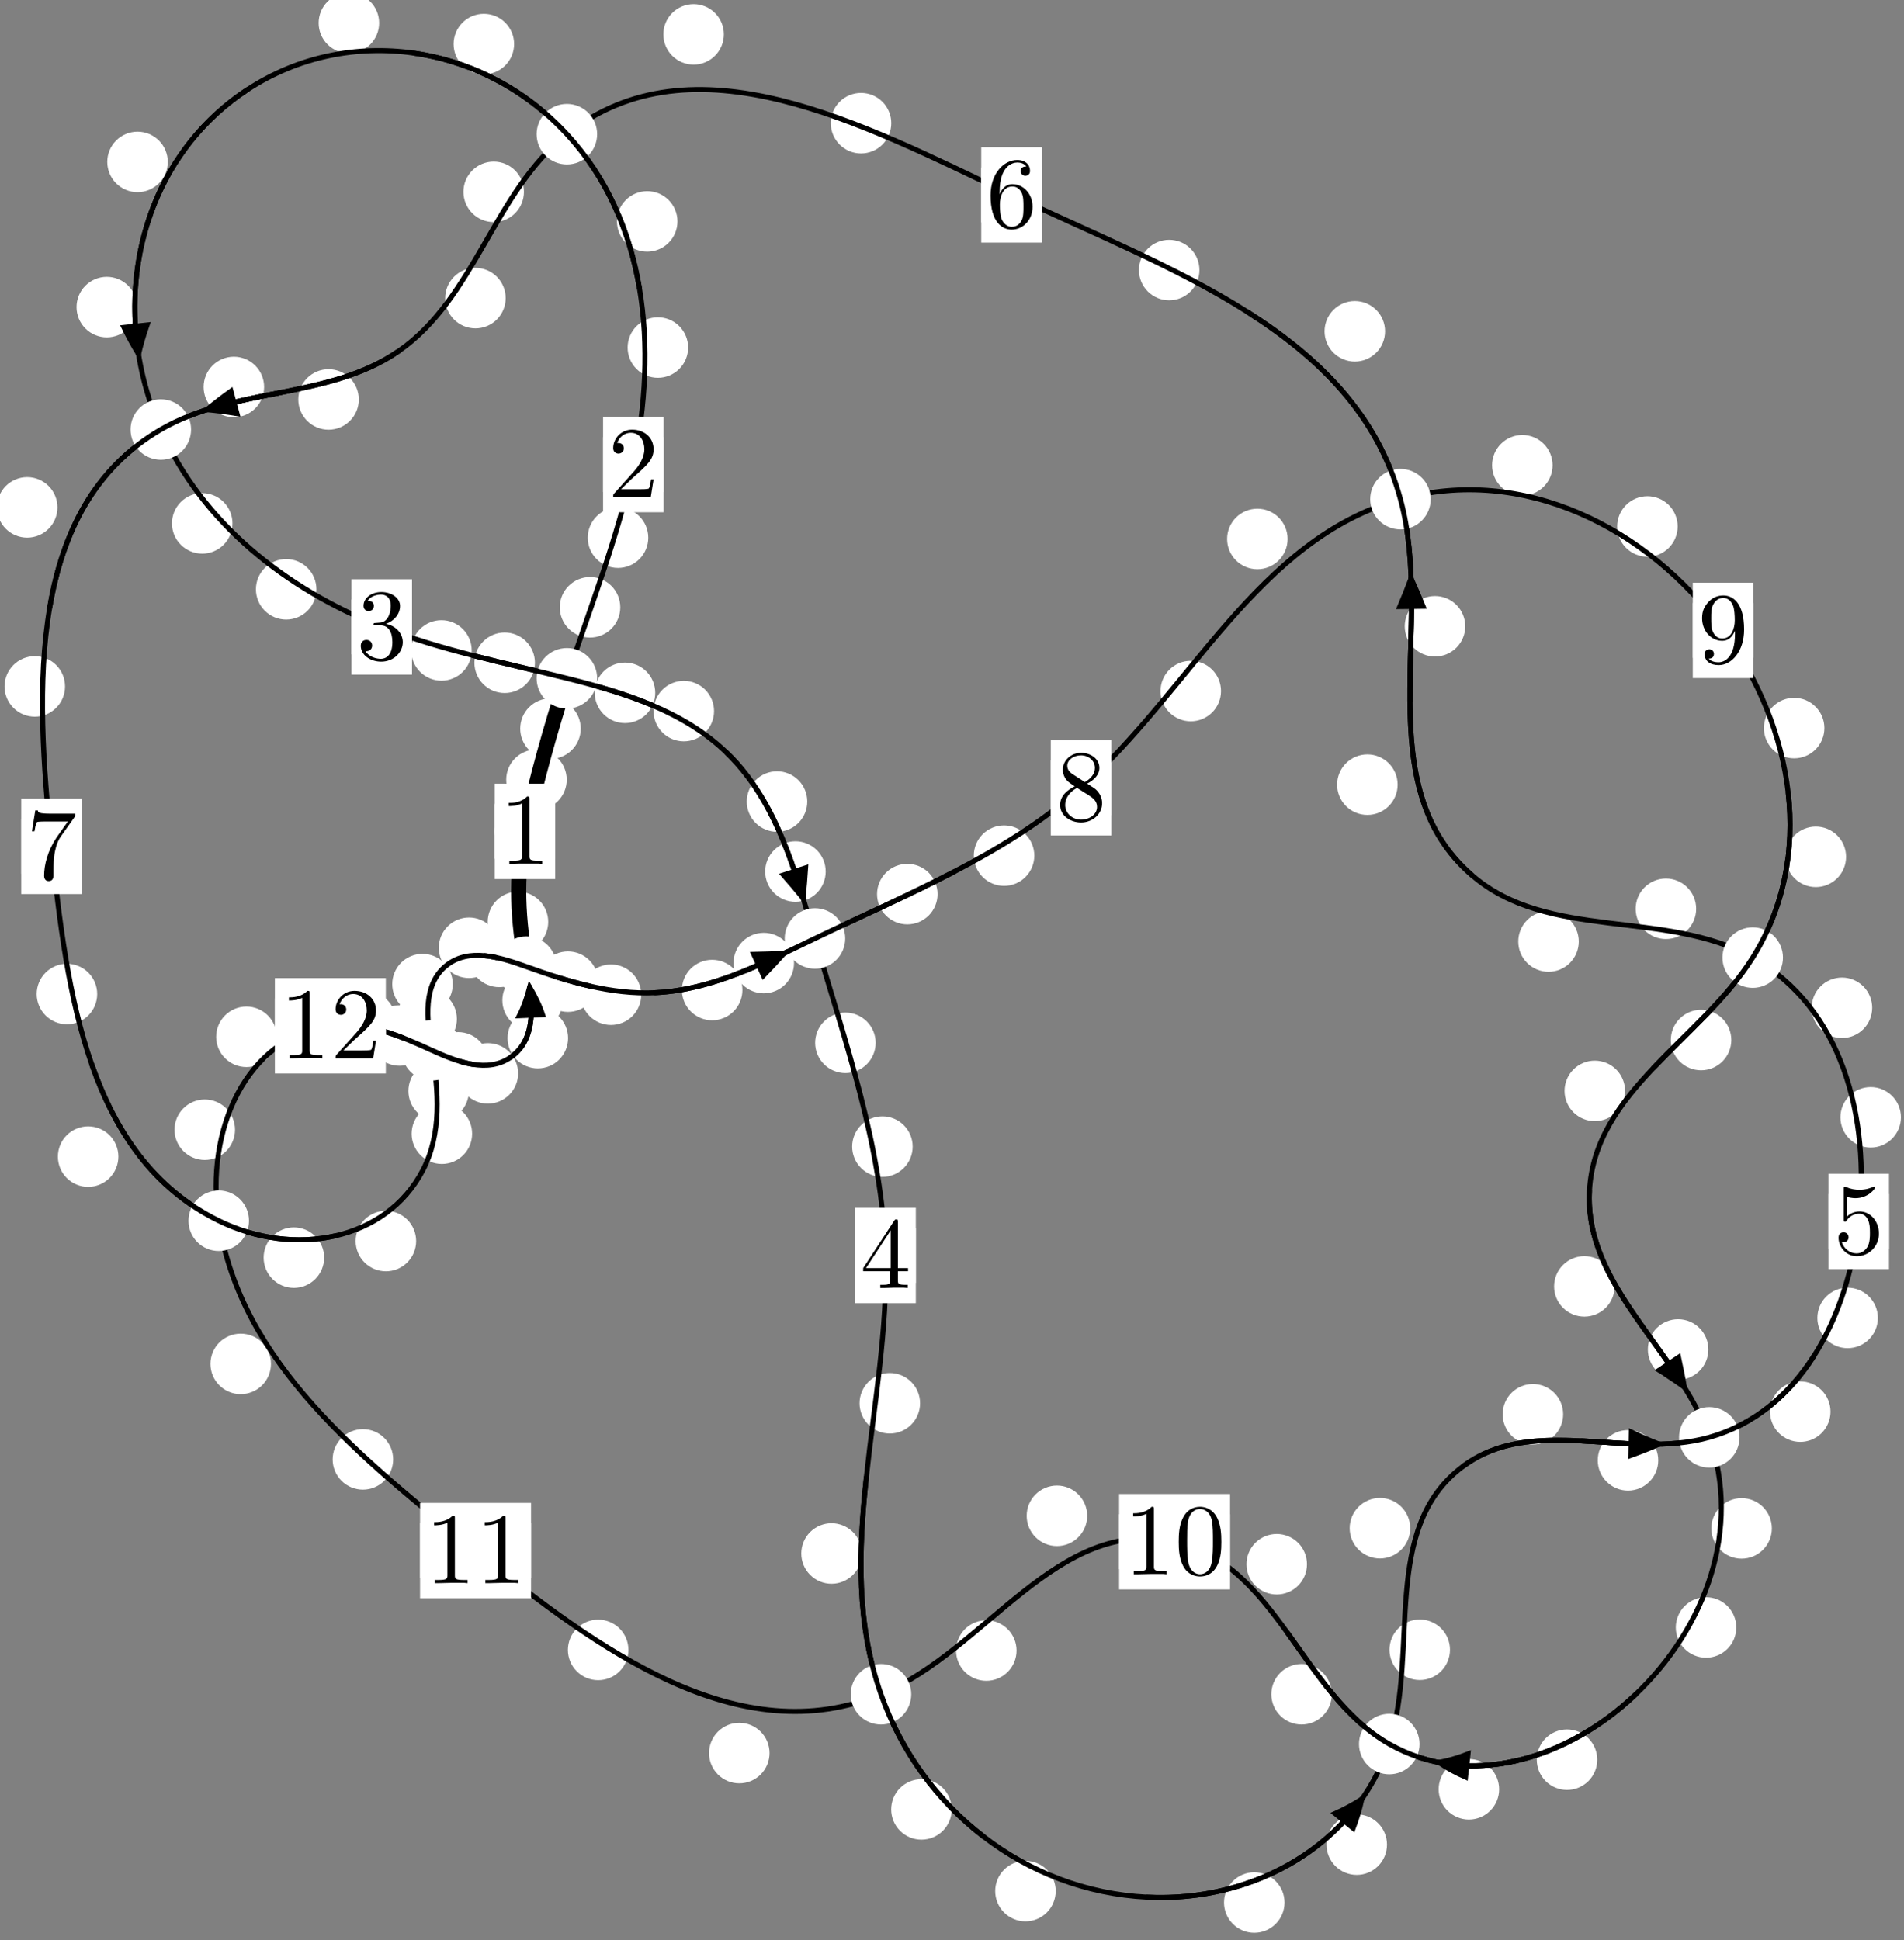<?xml version="1.0"?>
<!-- Created by MetaPost 1.999 on 2021.07.06:0003 -->
<svg version="1.1" xmlns="http://www.w3.org/2000/svg" xmlns:xlink="http://www.w3.org/1999/xlink" width="188.089" height="191.632" viewBox="0 0 188.089 191.632">
<rect x="0" y="0" width="188.089" height="191.632" fill="#808080" stroke="none"/>
<!-- Original BoundingBox: -56.302109 -123.913651 131.786911 67.718460 -->
  <defs>
    <g transform="scale(0.01,0.01)" id="GLYPHcmr10_48">
      <path style="fill-rule: evenodd;" d="M460 -320C460 -400,455 -480,420 -554C374 -650,292 -666,250 -666C190 -666,117 -640,76 -547C44 -478,39 -400,39 -320C39 -245,43 -155,84 -79C127 2,200 22,249 22C303 22,379 1,423 -94C455 -163,460 -241,460 -320M249 -0C210 -0,151 -25,133 -121C122 -181,122 -273,122 -332C122 -396,122 -462,130 -516C149 -635,224 -644,249 -644C282 -644,348 -626,367 -527C377 -471,377 -395,377 -332C377 -257,377 -189,366 -125C351 -30,294 -0,249 -0"></path>
    </g>
    <g transform="scale(0.01,0.01)" id="GLYPHcmr10_49">
      <path style="fill-rule: evenodd;" d="M294 -640C294 -664,294 -666,271 -666C209 -602,121 -602,89 -602L89 -571C109 -571,168 -571,220 -597L220 -79C220 -43,217 -31,127 -31L95 -31L95 -0L257 -0L130 -3L217 -3L257 -3L297 -3L384 -3L419 -0L419 -31L387 -31C297 -31,294 -42,294 -79"></path>
    </g>
    <g transform="scale(0.01,0.01)" id="GLYPHcmr10_50">
      <path style="fill-rule: evenodd;" d="M127 -77L233 -180C389 -318,449 -372,449 -472C449 -586,359 -666,237 -666C124 -666,50 -574,50 -485C50 -429,100 -429,103 -429C120 -429,155 -441,155 -482C155 -508,137 -534,102 -534C94 -534,92 -534,89 -533C112 -598,166 -635,224 -635C315 -635,358 -554,358 -472C358 -392,308 -313,253 -251L61 -37C50 -26,50 -24,50 -0L421 -0L449 -174L424 -174C419 -144,412 -100,402 -85C395 -77,329 -77,307 -77"></path>
    </g>
    <g transform="scale(0.01,0.01)" id="GLYPHcmr10_51">
      <path style="fill-rule: evenodd;" d="M290 -352C372 -379,430 -449,430 -528C430 -610,342 -666,246 -666C145 -666,69 -606,69 -530C69 -497,91 -478,120 -478C151 -478,171 -500,171 -529C171 -579,124 -579,109 -579C140 -628,206 -641,242 -641C283 -641,338 -619,338 -529C338 -517,336 -459,310 -415C280 -367,246 -364,221 -363C213 -362,189 -360,182 -360C174 -359,167 -358,167 -348C167 -337,174 -337,191 -337L235 -337C317 -337,354 -269,354 -171C354 -35,285 -6,241 -6C198 -6,123 -23,88 -82C123 -77,154 -99,154 -137C154 -173,127 -193,98 -193C74 -193,42 -179,42 -135C42 -44,135 22,244 22C366 22,457 -69,457 -171C457 -253,394 -331,290 -352"></path>
    </g>
    <g transform="scale(0.01,0.01)" id="GLYPHcmr10_52">
      <path style="fill-rule: evenodd;" d="M294 -165L294 -78C294 -42,292 -31,218 -31L197 -31L197 -0L332 -0L238 -3L290 -3L332 -3L374 -3L427 -3L468 -0L468 -31L447 -31C373 -31,371 -42,371 -78L371 -165L471 -165L471 -196L371 -196L371 -651C371 -671,371 -677,355 -677C346 -677,343 -677,335 -665L28 -196L28 -165M300 -196L56 -196L300 -569"></path>
    </g>
    <g transform="scale(0.01,0.01)" id="GLYPHcmr10_53">
      <path style="fill-rule: evenodd;" d="M449 -201C449 -320,367 -420,259 -420C211 -420,168 -404,132 -369L132 -564C152 -558,185 -551,217 -551C340 -551,410 -642,410 -655C410 -661,407 -666,400 -666C399 -666,397 -666,392 -663C372 -654,323 -634,256 -634C216 -634,170 -641,123 -662C115 -665,113 -665,111 -665C101 -665,101 -657,101 -641L101 -345C101 -327,101 -319,115 -319C122 -319,124 -322,128 -328C139 -344,176 -398,257 -398C309 -398,334 -352,342 -334C358 -297,360 -258,360 -208C360 -173,360 -113,336 -71C312 -32,275 -6,229 -6C156 -6,99 -59,82 -118C85 -117,88 -116,99 -116C132 -116,149 -141,149 -165C149 -189,132 -214,99 -214C85 -214,50 -207,50 -161C50 -75,119 22,231 22C347 22,449 -74,449 -201"></path>
    </g>
    <g transform="scale(0.01,0.01)" id="GLYPHcmr10_54">
      <path style="fill-rule: evenodd;" d="M132 -328L132 -352C132 -605,256 -641,307 -641C331 -641,373 -635,395 -601C380 -601,340 -601,340 -556C340 -525,364 -510,386 -510C402 -510,432 -519,432 -558C432 -618,388 -666,305 -666C177 -666,42 -537,42 -316C42 -49,158 22,251 22C362 22,457 -72,457 -204C457 -331,368 -427,257 -427C189 -427,152 -376,132 -328M251 -6C188 -6,158 -66,152 -81C134 -128,134 -208,134 -226C134 -304,166 -404,256 -404C272 -404,318 -404,349 -342C367 -305,367 -254,367 -205C367 -157,367 -107,350 -71C320 -11,274 -6,251 -6"></path>
    </g>
    <g transform="scale(0.01,0.01)" id="GLYPHcmr10_55">
      <path style="fill-rule: evenodd;" d="M476 -609C485 -621,485 -623,485 -644L242 -644C120 -644,118 -657,114 -676L89 -676L56 -470L81 -470C84 -486,93 -549,106 -561C113 -567,191 -567,204 -567L411 -567C400 -551,321 -442,299 -409C209 -274,176 -135,176 -33C176 -23,176 22,222 22C268 22,268 -23,268 -33L268 -84C268 -139,271 -194,279 -248C283 -271,297 -357,341 -419"></path>
    </g>
    <g transform="scale(0.01,0.01)" id="GLYPHcmr10_56">
      <path style="fill-rule: evenodd;" d="M163 -457C117 -487,113 -521,113 -538C113 -599,178 -641,249 -641C322 -641,386 -589,386 -517C386 -460,347 -412,287 -377M309 -362C381 -399,430 -451,430 -517C430 -609,341 -666,250 -666C150 -666,69 -592,69 -499C69 -481,71 -436,113 -389C124 -377,161 -352,186 -335C128 -306,42 -250,42 -151C42 -45,144 22,249 22C362 22,457 -61,457 -168C457 -204,446 -249,408 -291C389 -312,373 -322,309 -362M209 -320L332 -242C360 -223,407 -193,407 -132C407 -58,332 -6,250 -6C164 -6,92 -68,92 -151C92 -209,124 -273,209 -320"></path>
    </g>
    <g transform="scale(0.01,0.01)" id="GLYPHcmr10_57">
      <path style="fill-rule: evenodd;" d="M367 -318L367 -286C367 -52,263 -6,205 -6C188 -6,134 -8,107 -42C151 -42,159 -71,159 -88C159 -119,135 -134,113 -134C97 -134,67 -125,67 -86C67 -19,121 22,206 22C335 22,457 -114,457 -329C457 -598,342 -666,253 -666C198 -666,149 -648,106 -603C65 -558,42 -516,42 -441C42 -316,130 -218,242 -218C303 -218,344 -260,367 -318M243 -241C227 -241,181 -241,150 -304C132 -341,132 -391,132 -440C132 -494,132 -541,153 -578C180 -628,218 -641,253 -641C299 -641,332 -607,349 -562C361 -530,365 -467,365 -421C365 -338,331 -241,243 -241"></path>
    </g>
  </defs>
  <path d="M55.985 77.017C55.985 76.224,55.671 75.464,55.11 74.904C54.55 74.343,53.789 74.028,52.997 74.028C52.204 74.028,51.444 74.343,50.883 74.904C50.323 75.464,50.008 76.224,50.008 77.017C50.008 77.81,50.323 78.57,50.883 79.13C51.444 79.691,52.204 80.006,52.997 80.006C53.789 80.006,54.55 79.691,55.11 79.13C55.671 78.57,55.985 77.81,55.985 77.017Z" style="fill: rgb(100%,100%,100%);stroke: none;"></path>
  <path d="M54.847 82.12C54.847 81.328,54.532 80.568,53.971 80.007C53.411 79.447,52.65 79.132,51.858 79.132C51.065 79.132,50.305 79.447,49.744 80.007C49.184 80.568,48.869 81.328,48.869 82.12C48.869 82.913,49.184 83.673,49.744 84.234C50.305 84.794,51.065 85.109,51.858 85.109C52.65 85.109,53.411 84.794,53.971 84.234C54.532 83.673,54.847 82.913,54.847 82.12Z" style="fill: rgb(100%,100%,100%);stroke: none;"></path>
  <path d="M61.275 59.987C61.275 59.194,60.96 58.434,60.4 57.874C59.84 57.313,59.079 56.998,58.287 56.998C57.494 56.998,56.734 57.313,56.173 57.874C55.613 58.434,55.298 59.194,55.298 59.987C55.298 60.78,55.613 61.54,56.173 62.1C56.734 62.661,57.494 62.976,58.287 62.976C59.079 62.976,59.84 62.661,60.4 62.1C60.96 61.54,61.275 60.78,61.275 59.987Z" style="fill: rgb(100%,100%,100%);stroke: none;"></path>
  <path d="M57.368 71.971C57.368 71.179,57.053 70.418,56.492 69.858C55.932 69.297,55.172 68.982,54.379 68.982C53.586 68.982,52.826 69.297,52.266 69.858C51.705 70.418,51.39 71.179,51.39 71.971C51.39 72.764,51.705 73.524,52.266 74.085C52.826 74.645,53.586 74.96,54.379 74.96C55.172 74.96,55.932 74.645,56.492 74.085C57.053 73.524,57.368 72.764,57.368 71.971Z" style="fill: rgb(100%,100%,100%);stroke: none;"></path>
  <path d="M67.979 34.33C67.979 33.537,67.664 32.777,67.104 32.217C66.543 31.656,65.783 31.341,64.99 31.341C64.198 31.341,63.437 31.656,62.877 32.217C62.316 32.777,62.001 33.537,62.001 34.33C62.001 35.123,62.316 35.883,62.877 36.443C63.437 37.004,64.198 37.319,64.99 37.319C65.783 37.319,66.543 37.004,67.104 36.443C67.664 35.883,67.979 35.123,67.979 34.33Z" style="fill: rgb(100%,100%,100%);stroke: none;"></path>
  <path d="M64.04 53.111C64.04 52.318,63.725 51.558,63.164 50.998C62.604 50.437,61.844 50.122,61.051 50.122C60.258 50.122,59.498 50.437,58.938 50.998C58.377 51.558,58.062 52.318,58.062 53.111C58.062 53.904,58.377 54.664,58.938 55.224C59.498 55.785,60.258 56.1,61.051 56.1C61.844 56.1,62.604 55.785,63.164 55.224C63.725 54.664,64.04 53.904,64.04 53.111Z" style="fill: rgb(100%,100%,100%);stroke: none;"></path>
  <path d="M50.787 4.35C50.787 3.558,50.472 2.798,49.912 2.237C49.351 1.677,48.591 1.362,47.798 1.362C47.006 1.362,46.246 1.677,45.685 2.237C45.125 2.798,44.81 3.558,44.81 4.35C44.81 5.143,45.125 5.903,45.685 6.464C46.246 7.024,47.006 7.339,47.798 7.339C48.591 7.339,49.351 7.024,49.912 6.464C50.472 5.903,50.787 5.143,50.787 4.35Z" style="fill: rgb(100%,100%,100%);stroke: none;"></path>
  <path d="M66.924 21.869C66.924 21.076,66.609 20.316,66.049 19.756C65.488 19.195,64.728 18.88,63.936 18.88C63.143 18.88,62.383 19.195,61.822 19.756C61.262 20.316,60.947 21.076,60.947 21.869C60.947 22.662,61.262 23.422,61.822 23.982C62.383 24.543,63.143 24.858,63.936 24.858C64.728 24.858,65.488 24.543,66.049 23.982C66.609 23.422,66.924 22.662,66.924 21.869Z" style="fill: rgb(100%,100%,100%);stroke: none;"></path>
  <path d="M16.574 15.993C16.574 15.201,16.259 14.44,15.699 13.88C15.138 13.32,14.378 13.005,13.585 13.005C12.793 13.005,12.033 13.32,11.472 13.88C10.912 14.44,10.597 15.201,10.597 15.993C10.597 16.786,10.912 17.546,11.472 18.107C12.033 18.667,12.793 18.982,13.585 18.982C14.378 18.982,15.138 18.667,15.699 18.107C16.259 17.546,16.574 16.786,16.574 15.993Z" style="fill: rgb(100%,100%,100%);stroke: none;"></path>
  <path d="M37.455 2.27C37.455 1.478,37.14 0.717,36.58 0.157C36.019 -0.404,35.259 -0.718,34.466 -0.718C33.674 -0.718,32.913 -0.404,32.353 0.157C31.792 0.717,31.478 1.478,31.478 2.27C31.478 3.063,31.792 3.823,32.353 4.384C32.913 4.944,33.674 5.259,34.466 5.259C35.259 5.259,36.019 4.944,36.58 4.384C37.14 3.823,37.455 3.063,37.455 2.27Z" style="fill: rgb(100%,100%,100%);stroke: none;"></path>
  <path d="M22.965 51.698C22.965 50.905,22.65 50.145,22.089 49.585C21.529 49.024,20.769 48.709,19.976 48.709C19.183 48.709,18.423 49.024,17.863 49.585C17.302 50.145,16.987 50.905,16.987 51.698C16.987 52.491,17.302 53.251,17.863 53.811C18.423 54.372,19.183 54.687,19.976 54.687C20.769 54.687,21.529 54.372,22.089 53.811C22.65 53.251,22.965 52.491,22.965 51.698Z" style="fill: rgb(100%,100%,100%);stroke: none;"></path>
  <path d="M13.539 30.334C13.539 29.541,13.224 28.781,12.663 28.22C12.103 27.66,11.343 27.345,10.55 27.345C9.757 27.345,8.997 27.66,8.437 28.22C7.876 28.781,7.561 29.541,7.561 30.334C7.561 31.126,7.876 31.887,8.437 32.447C8.997 33.008,9.757 33.323,10.55 33.323C11.343 33.323,12.103 33.008,12.663 32.447C13.224 31.887,13.539 31.126,13.539 30.334Z" style="fill: rgb(100%,100%,100%);stroke: none;"></path>
  <path d="M46.597 64.248C46.597 63.455,46.282 62.695,45.722 62.135C45.161 61.574,44.401 61.259,43.609 61.259C42.816 61.259,42.056 61.574,41.495 62.135C40.935 62.695,40.62 63.455,40.62 64.248C40.62 65.041,40.935 65.801,41.495 66.361C42.056 66.922,42.816 67.237,43.609 67.237C44.401 67.237,45.161 66.922,45.722 66.361C46.282 65.801,46.597 65.041,46.597 64.248Z" style="fill: rgb(100%,100%,100%);stroke: none;"></path>
  <path d="M31.258 58.21C31.258 57.418,30.943 56.658,30.383 56.097C29.822 55.537,29.062 55.222,28.269 55.222C27.477 55.222,26.716 55.537,26.156 56.097C25.596 56.658,25.281 57.418,25.281 58.21C25.281 59.003,25.596 59.763,26.156 60.324C26.716 60.884,27.477 61.199,28.269 61.199C29.062 61.199,29.822 60.884,30.383 60.324C30.943 59.763,31.258 59.003,31.258 58.21Z" style="fill: rgb(100%,100%,100%);stroke: none;"></path>
  <path d="M64.728 68.434C64.728 67.641,64.413 66.881,63.853 66.321C63.292 65.76,62.532 65.445,61.739 65.445C60.947 65.445,60.186 65.76,59.626 66.321C59.066 66.881,58.751 67.641,58.751 68.434C58.751 69.227,59.066 69.987,59.626 70.547C60.186 71.108,60.947 71.423,61.739 71.423C62.532 71.423,63.292 71.108,63.853 70.547C64.413 69.987,64.728 69.227,64.728 68.434Z" style="fill: rgb(100%,100%,100%);stroke: none;"></path>
  <path d="M52.844 65.465C52.844 64.672,52.529 63.912,51.969 63.352C51.408 62.791,50.648 62.476,49.855 62.476C49.063 62.476,48.302 62.791,47.742 63.352C47.181 63.912,46.866 64.672,46.866 65.465C46.866 66.258,47.181 67.018,47.742 67.578C48.302 68.139,49.063 68.454,49.855 68.454C50.648 68.454,51.408 68.139,51.969 67.578C52.529 67.018,52.844 66.258,52.844 65.465Z" style="fill: rgb(100%,100%,100%);stroke: none;"></path>
  <path d="M79.747 79.174C79.747 78.381,79.432 77.621,78.872 77.061C78.311 76.5,77.551 76.185,76.759 76.185C75.966 76.185,75.206 76.5,74.645 77.061C74.085 77.621,73.77 78.381,73.77 79.174C73.77 79.967,74.085 80.727,74.645 81.287C75.206 81.848,75.966 82.163,76.759 82.163C77.551 82.163,78.311 81.848,78.872 81.287C79.432 80.727,79.747 79.967,79.747 79.174Z" style="fill: rgb(100%,100%,100%);stroke: none;"></path>
  <path d="M70.539 70.24C70.539 69.447,70.224 68.687,69.663 68.126C69.103 67.566,68.343 67.251,67.55 67.251C66.757 67.251,65.997 67.566,65.437 68.126C64.876 68.687,64.561 69.447,64.561 70.24C64.561 71.032,64.876 71.792,65.437 72.353C65.997 72.913,66.757 73.228,67.55 73.228C68.343 73.228,69.103 72.913,69.663 72.353C70.224 71.792,70.539 71.032,70.539 70.24Z" style="fill: rgb(100%,100%,100%);stroke: none;"></path>
  <path d="M86.503 103.006C86.503 102.213,86.188 101.453,85.628 100.893C85.067 100.332,84.307 100.017,83.514 100.017C82.721 100.017,81.961 100.332,81.401 100.893C80.84 101.453,80.525 102.213,80.525 103.006C80.525 103.799,80.84 104.559,81.401 105.119C81.961 105.68,82.721 105.995,83.514 105.995C84.307 105.995,85.067 105.68,85.628 105.119C86.188 104.559,86.503 103.799,86.503 103.006Z" style="fill: rgb(100%,100%,100%);stroke: none;"></path>
  <path d="M81.567 86.088C81.567 85.296,81.252 84.535,80.692 83.975C80.131 83.414,79.371 83.099,78.578 83.099C77.786 83.099,77.025 83.414,76.465 83.975C75.904 84.535,75.589 85.296,75.589 86.088C75.589 86.881,75.904 87.641,76.465 88.202C77.025 88.762,77.786 89.077,78.578 89.077C79.371 89.077,80.131 88.762,80.692 88.202C81.252 87.641,81.567 86.881,81.567 86.088Z" style="fill: rgb(100%,100%,100%);stroke: none;"></path>
  <path d="M90.89 138.609C90.89 137.816,90.576 137.056,90.015 136.496C89.455 135.935,88.694 135.62,87.902 135.62C87.109 135.62,86.349 135.935,85.788 136.496C85.228 137.056,84.913 137.816,84.913 138.609C84.913 139.402,85.228 140.162,85.788 140.722C86.349 141.283,87.109 141.598,87.902 141.598C88.694 141.598,89.455 141.283,90.015 140.722C90.576 140.162,90.89 139.402,90.89 138.609Z" style="fill: rgb(100%,100%,100%);stroke: none;"></path>
  <path d="M90.159 113.257C90.159 112.464,89.844 111.704,89.283 111.144C88.723 110.583,87.963 110.268,87.17 110.268C86.377 110.268,85.617 110.583,85.057 111.144C84.496 111.704,84.181 112.464,84.181 113.257C84.181 114.05,84.496 114.81,85.057 115.37C85.617 115.931,86.377 116.246,87.17 116.246C87.963 116.246,88.723 115.931,89.283 115.37C89.844 114.81,90.159 114.05,90.159 113.257Z" style="fill: rgb(100%,100%,100%);stroke: none;"></path>
  <path d="M94.015 178.727C94.015 177.934,93.7 177.174,93.139 176.613C92.579 176.053,91.819 175.738,91.026 175.738C90.233 175.738,89.473 176.053,88.913 176.613C88.352 177.174,88.037 177.934,88.037 178.727C88.037 179.519,88.352 180.279,88.913 180.84C89.473 181.4,90.233 181.715,91.026 181.715C91.819 181.715,92.579 181.4,93.139 180.84C93.7 180.279,94.015 179.519,94.015 178.727Z" style="fill: rgb(100%,100%,100%);stroke: none;"></path>
  <path d="M85.133 153.448C85.133 152.655,84.818 151.895,84.258 151.335C83.697 150.774,82.937 150.459,82.144 150.459C81.352 150.459,80.591 150.774,80.031 151.335C79.471 151.895,79.156 152.655,79.156 153.448C79.156 154.241,79.471 155.001,80.031 155.561C80.591 156.122,81.352 156.437,82.144 156.437C82.937 156.437,83.697 156.122,84.258 155.561C84.818 155.001,85.133 154.241,85.133 153.448Z" style="fill: rgb(100%,100%,100%);stroke: none;"></path>
  <path d="M126.894 187.925C126.894 187.132,126.579 186.372,126.018 185.812C125.458 185.251,124.698 184.936,123.905 184.936C123.112 184.936,122.352 185.251,121.792 185.812C121.231 186.372,120.916 187.132,120.916 187.925C120.916 188.718,121.231 189.478,121.792 190.038C122.352 190.599,123.112 190.914,123.905 190.914C124.698 190.914,125.458 190.599,126.018 190.038C126.579 189.478,126.894 188.718,126.894 187.925Z" style="fill: rgb(100%,100%,100%);stroke: none;"></path>
  <path d="M104.289 186.794C104.289 186.001,103.974 185.241,103.414 184.68C102.854 184.12,102.093 183.805,101.301 183.805C100.508 183.805,99.748 184.12,99.187 184.68C98.627 185.241,98.312 186.001,98.312 186.794C98.312 187.586,98.627 188.347,99.187 188.907C99.748 189.468,100.508 189.782,101.301 189.782C102.093 189.782,102.854 189.468,103.414 188.907C103.974 188.347,104.289 187.586,104.289 186.794Z" style="fill: rgb(100%,100%,100%);stroke: none;"></path>
  <path d="M143.239 162.957C143.239 162.164,142.924 161.404,142.364 160.843C141.804 160.283,141.043 159.968,140.251 159.968C139.458 159.968,138.698 160.283,138.137 160.843C137.577 161.404,137.262 162.164,137.262 162.957C137.262 163.749,137.577 164.51,138.137 165.07C138.698 165.631,139.458 165.946,140.251 165.946C141.043 165.946,141.804 165.631,142.364 165.07C142.924 164.51,143.239 163.749,143.239 162.957Z" style="fill: rgb(100%,100%,100%);stroke: none;"></path>
  <path d="M137.016 182.205C137.016 181.412,136.701 180.652,136.141 180.092C135.58 179.531,134.82 179.216,134.028 179.216C133.235 179.216,132.475 179.531,131.914 180.092C131.354 180.652,131.039 181.412,131.039 182.205C131.039 182.998,131.354 183.758,131.914 184.318C132.475 184.879,133.235 185.194,134.028 185.194C134.82 185.194,135.58 184.879,136.141 184.318C136.701 183.758,137.016 182.998,137.016 182.205Z" style="fill: rgb(100%,100%,100%);stroke: none;"></path>
  <path d="M154.418 139.696C154.418 138.904,154.103 138.144,153.543 137.583C152.982 137.023,152.222 136.708,151.43 136.708C150.637 136.708,149.877 137.023,149.316 137.583C148.756 138.144,148.441 138.904,148.441 139.696C148.441 140.489,148.756 141.249,149.316 141.81C149.877 142.37,150.637 142.685,151.43 142.685C152.222 142.685,152.982 142.37,153.543 141.81C154.103 141.249,154.418 140.489,154.418 139.696Z" style="fill: rgb(100%,100%,100%);stroke: none;"></path>
  <path d="M139.308 150.95C139.308 150.158,138.993 149.398,138.432 148.837C137.872 148.277,137.112 147.962,136.319 147.962C135.526 147.962,134.766 148.277,134.206 148.837C133.645 149.398,133.33 150.158,133.33 150.95C133.33 151.743,133.645 152.503,134.206 153.064C134.766 153.624,135.526 153.939,136.319 153.939C137.112 153.939,137.872 153.624,138.432 153.064C138.993 152.503,139.308 151.743,139.308 150.95Z" style="fill: rgb(100%,100%,100%);stroke: none;"></path>
  <path d="M180.829 139.437C180.829 138.644,180.514 137.884,179.954 137.323C179.393 136.763,178.633 136.448,177.841 136.448C177.048 136.448,176.288 136.763,175.727 137.323C175.167 137.884,174.852 138.644,174.852 139.437C174.852 140.229,175.167 140.989,175.727 141.55C176.288 142.11,177.048 142.425,177.841 142.425C178.633 142.425,179.393 142.11,179.954 141.55C180.514 140.989,180.829 140.229,180.829 139.437Z" style="fill: rgb(100%,100%,100%);stroke: none;"></path>
  <path d="M163.814 144.245C163.814 143.452,163.499 142.692,162.939 142.132C162.378 141.571,161.618 141.256,160.825 141.256C160.033 141.256,159.272 141.571,158.712 142.132C158.151 142.692,157.836 143.452,157.836 144.245C157.836 145.038,158.151 145.798,158.712 146.358C159.272 146.919,160.033 147.234,160.825 147.234C161.618 147.234,162.378 146.919,162.939 146.358C163.499 145.798,163.814 145.038,163.814 144.245Z" style="fill: rgb(100%,100%,100%);stroke: none;"></path>
  <path d="M187.787 110.363C187.787 109.571,187.472 108.811,186.911 108.25C186.351 107.69,185.591 107.375,184.798 107.375C184.005 107.375,183.245 107.69,182.685 108.25C182.124 108.811,181.809 109.571,181.809 110.363C181.809 111.156,182.124 111.916,182.685 112.477C183.245 113.037,184.005 113.352,184.798 113.352C185.591 113.352,186.351 113.037,186.911 112.477C187.472 111.916,187.787 111.156,187.787 110.363Z" style="fill: rgb(100%,100%,100%);stroke: none;"></path>
  <path d="M185.508 130.181C185.508 129.388,185.193 128.628,184.633 128.067C184.072 127.507,183.312 127.192,182.519 127.192C181.727 127.192,180.967 127.507,180.406 128.067C179.846 128.628,179.531 129.388,179.531 130.181C179.531 130.973,179.846 131.734,180.406 132.294C180.967 132.855,181.727 133.169,182.519 133.169C183.312 133.169,184.072 132.855,184.633 132.294C185.193 131.734,185.508 130.973,185.508 130.181Z" style="fill: rgb(100%,100%,100%);stroke: none;"></path>
  <path d="M167.558 89.767C167.558 88.974,167.243 88.214,166.683 87.654C166.122 87.093,165.362 86.778,164.569 86.778C163.777 86.778,163.016 87.093,162.456 87.654C161.895 88.214,161.581 88.974,161.581 89.767C161.581 90.56,161.895 91.32,162.456 91.88C163.016 92.441,163.777 92.756,164.569 92.756C165.362 92.756,166.122 92.441,166.683 91.88C167.243 91.32,167.558 90.56,167.558 89.767Z" style="fill: rgb(100%,100%,100%);stroke: none;"></path>
  <path d="M184.947 99.544C184.947 98.752,184.632 97.991,184.072 97.431C183.511 96.87,182.751 96.556,181.959 96.556C181.166 96.556,180.406 96.87,179.845 97.431C179.285 97.991,178.97 98.752,178.97 99.544C178.97 100.337,179.285 101.097,179.845 101.658C180.406 102.218,181.166 102.533,181.959 102.533C182.751 102.533,183.511 102.218,184.072 101.658C184.632 101.097,184.947 100.337,184.947 99.544Z" style="fill: rgb(100%,100%,100%);stroke: none;"></path>
  <path d="M138.067 77.507C138.067 76.714,137.752 75.954,137.191 75.393C136.631 74.833,135.871 74.518,135.078 74.518C134.285 74.518,133.525 74.833,132.965 75.393C132.404 75.954,132.089 76.714,132.089 77.507C132.089 78.299,132.404 79.06,132.965 79.62C133.525 80.181,134.285 80.496,135.078 80.496C135.871 80.496,136.631 80.181,137.191 79.62C137.752 79.06,138.067 78.299,138.067 77.507Z" style="fill: rgb(100%,100%,100%);stroke: none;"></path>
  <path d="M155.962 93.001C155.962 92.208,155.647 91.448,155.087 90.887C154.526 90.327,153.766 90.012,152.973 90.012C152.181 90.012,151.42 90.327,150.86 90.887C150.299 91.448,149.985 92.208,149.985 93.001C149.985 93.793,150.299 94.554,150.86 95.114C151.42 95.675,152.181 95.99,152.973 95.99C153.766 95.99,154.526 95.675,155.087 95.114C155.647 94.554,155.962 93.793,155.962 93.001Z" style="fill: rgb(100%,100%,100%);stroke: none;"></path>
  <path d="M136.826 32.725C136.826 31.933,136.511 31.172,135.95 30.612C135.39 30.051,134.63 29.737,133.837 29.737C133.044 29.737,132.284 30.051,131.724 30.612C131.163 31.172,130.848 31.933,130.848 32.725C130.848 33.518,131.163 34.278,131.724 34.839C132.284 35.399,133.044 35.714,133.837 35.714C134.63 35.714,135.39 35.399,135.95 34.839C136.511 34.278,136.826 33.518,136.826 32.725Z" style="fill: rgb(100%,100%,100%);stroke: none;"></path>
  <path d="M144.748 61.862C144.748 61.07,144.433 60.31,143.872 59.749C143.312 59.189,142.552 58.874,141.759 58.874C140.966 58.874,140.206 59.189,139.646 59.749C139.085 60.31,138.77 61.07,138.77 61.862C138.77 62.655,139.085 63.415,139.646 63.976C140.206 64.536,140.966 64.851,141.759 64.851C142.552 64.851,143.312 64.536,143.872 63.976C144.433 63.415,144.748 62.655,144.748 61.862Z" style="fill: rgb(100%,100%,100%);stroke: none;"></path>
  <path d="M88.046 12.167C88.046 11.374,87.731 10.614,87.171 10.054C86.61 9.493,85.85 9.178,85.057 9.178C84.265 9.178,83.504 9.493,82.944 10.054C82.384 10.614,82.069 11.374,82.069 12.167C82.069 12.96,82.384 13.72,82.944 14.28C83.504 14.841,84.265 15.156,85.057 15.156C85.85 15.156,86.61 14.841,87.171 14.28C87.731 13.72,88.046 12.96,88.046 12.167Z" style="fill: rgb(100%,100%,100%);stroke: none;"></path>
  <path d="M118.488 26.675C118.488 25.883,118.173 25.122,117.612 24.562C117.052 24.001,116.292 23.687,115.499 23.687C114.706 23.687,113.946 24.001,113.386 24.562C112.825 25.122,112.51 25.883,112.51 26.675C112.51 27.468,112.825 28.228,113.386 28.789C113.946 29.349,114.706 29.664,115.499 29.664C116.292 29.664,117.052 29.349,117.612 28.789C118.173 28.228,118.488 27.468,118.488 26.675Z" style="fill: rgb(100%,100%,100%);stroke: none;"></path>
  <path d="M51.758 18.95C51.758 18.157,51.443 17.397,50.883 16.836C50.323 16.276,49.562 15.961,48.77 15.961C47.977 15.961,47.217 16.276,46.656 16.836C46.096 17.397,45.781 18.157,45.781 18.95C45.781 19.742,46.096 20.503,46.656 21.063C47.217 21.624,47.977 21.939,48.77 21.939C49.562 21.939,50.323 21.624,50.883 21.063C51.443 20.503,51.758 19.742,51.758 18.95Z" style="fill: rgb(100%,100%,100%);stroke: none;"></path>
  <path d="M71.507 3.393C71.507 2.6,71.192 1.84,70.631 1.28C70.071 0.719,69.311 0.404,68.518 0.404C67.725 0.404,66.965 0.719,66.405 1.28C65.844 1.84,65.529 2.6,65.529 3.393C65.529 4.186,65.844 4.946,66.405 5.506C66.965 6.067,67.725 6.382,68.518 6.382C69.311 6.382,70.071 6.067,70.631 5.506C71.192 4.946,71.507 4.186,71.507 3.393Z" style="fill: rgb(100%,100%,100%);stroke: none;"></path>
  <path d="M35.446 39.457C35.446 38.665,35.131 37.904,34.57 37.344C34.01 36.783,33.249 36.468,32.457 36.468C31.664 36.468,30.904 36.783,30.343 37.344C29.783 37.904,29.468 38.665,29.468 39.457C29.468 40.25,29.783 41.01,30.343 41.571C30.904 42.131,31.664 42.446,32.457 42.446C33.249 42.446,34.01 42.131,34.57 41.571C35.131 41.01,35.446 40.25,35.446 39.457Z" style="fill: rgb(100%,100%,100%);stroke: none;"></path>
  <path d="M49.955 29.448C49.955 28.655,49.64 27.895,49.079 27.334C48.519 26.774,47.759 26.459,46.966 26.459C46.173 26.459,45.413 26.774,44.853 27.334C44.292 27.895,43.977 28.655,43.977 29.448C43.977 30.24,44.292 31,44.853 31.561C45.413 32.121,46.173 32.436,46.966 32.436C47.759 32.436,48.519 32.121,49.079 31.561C49.64 31,49.955 30.24,49.955 29.448Z" style="fill: rgb(100%,100%,100%);stroke: none;"></path>
  <path d="M5.675 50.118C5.675 49.325,5.36 48.565,4.8 48.004C4.239 47.444,3.479 47.129,2.687 47.129C1.894 47.129,1.134 47.444,0.573 48.004C0.013 48.565,-0.302 49.325,-0.302 50.118C-0.302 50.91,0.013 51.671,0.573 52.231C1.134 52.792,1.894 53.107,2.687 53.107C3.479 53.107,4.239 52.792,4.8 52.231C5.36 51.671,5.675 50.91,5.675 50.118Z" style="fill: rgb(100%,100%,100%);stroke: none;"></path>
  <path d="M26.091 38.224C26.091 37.432,25.776 36.671,25.216 36.111C24.655 35.55,23.895 35.235,23.102 35.235C22.31 35.235,21.55 35.55,20.989 36.111C20.429 36.671,20.114 37.432,20.114 38.224C20.114 39.017,20.429 39.777,20.989 40.338C21.55 40.898,22.31 41.213,23.102 41.213C23.895 41.213,24.655 40.898,25.216 40.338C25.776 39.777,26.091 39.017,26.091 38.224Z" style="fill: rgb(100%,100%,100%);stroke: none;"></path>
  <path d="M9.601 98.187C9.601 97.394,9.286 96.634,8.726 96.073C8.165 95.513,7.405 95.198,6.613 95.198C5.82 95.198,5.06 95.513,4.499 96.073C3.939 96.634,3.624 97.394,3.624 98.187C3.624 98.979,3.939 99.74,4.499 100.3C5.06 100.861,5.82 101.176,6.613 101.176C7.405 101.176,8.165 100.861,8.726 100.3C9.286 99.74,9.601 98.979,9.601 98.187Z" style="fill: rgb(100%,100%,100%);stroke: none;"></path>
  <path d="M6.425 67.804C6.425 67.011,6.11 66.251,5.549 65.691C4.989 65.13,4.229 64.815,3.436 64.815C2.643 64.815,1.883 65.13,1.323 65.691C0.762 66.251,0.447 67.011,0.447 67.804C0.447 68.597,0.762 69.357,1.323 69.917C1.883 70.478,2.643 70.793,3.436 70.793C4.229 70.793,4.989 70.478,5.549 69.917C6.11 69.357,6.425 68.597,6.425 67.804Z" style="fill: rgb(100%,100%,100%);stroke: none;"></path>
  <path d="M32.021 124.225C32.021 123.432,31.706 122.672,31.145 122.112C30.585 121.551,29.825 121.236,29.032 121.236C28.239 121.236,27.479 121.551,26.919 122.112C26.358 122.672,26.043 123.432,26.043 124.225C26.043 125.018,26.358 125.778,26.919 126.338C27.479 126.899,28.239 127.214,29.032 127.214C29.825 127.214,30.585 126.899,31.145 126.338C31.706 125.778,32.021 125.018,32.021 124.225Z" style="fill: rgb(100%,100%,100%);stroke: none;"></path>
  <path d="M11.695 114.246C11.695 113.453,11.38 112.693,10.82 112.132C10.26 111.572,9.499 111.257,8.707 111.257C7.914 111.257,7.154 111.572,6.593 112.132C6.033 112.693,5.718 113.453,5.718 114.246C5.718 115.038,6.033 115.799,6.593 116.359C7.154 116.92,7.914 117.234,8.707 117.234C9.499 117.234,10.26 116.92,10.82 116.359C11.38 115.799,11.695 115.038,11.695 114.246Z" style="fill: rgb(100%,100%,100%);stroke: none;"></path>
  <path d="M46.64 111.984C46.64 111.191,46.326 110.431,45.765 109.87C45.205 109.31,44.444 108.995,43.652 108.995C42.859 108.995,42.099 109.31,41.538 109.87C40.978 110.431,40.663 111.191,40.663 111.984C40.663 112.776,40.978 113.536,41.538 114.097C42.099 114.657,42.859 114.972,43.652 114.972C44.444 114.972,45.205 114.657,45.765 114.097C46.326 113.536,46.64 112.776,46.64 111.984Z" style="fill: rgb(100%,100%,100%);stroke: none;"></path>
  <path d="M41.11 122.586C41.11 121.793,40.795 121.033,40.235 120.473C39.674 119.912,38.914 119.597,38.121 119.597C37.329 119.597,36.569 119.912,36.008 120.473C35.448 121.033,35.133 121.793,35.133 122.586C35.133 123.379,35.448 124.139,36.008 124.699C36.569 125.26,37.329 125.575,38.121 125.575C38.914 125.575,39.674 125.26,40.235 124.699C40.795 124.139,41.11 123.379,41.11 122.586Z" style="fill: rgb(100%,100%,100%);stroke: none;"></path>
  <path d="M45.133 100.655C45.133 99.862,44.818 99.102,44.258 98.542C43.697 97.981,42.937 97.666,42.144 97.666C41.352 97.666,40.591 97.981,40.031 98.542C39.471 99.102,39.156 99.862,39.156 100.655C39.156 101.448,39.471 102.208,40.031 102.768C40.591 103.329,41.352 103.644,42.144 103.644C42.937 103.644,43.697 103.329,44.258 102.768C44.818 102.208,45.133 101.448,45.133 100.655Z" style="fill: rgb(100%,100%,100%);stroke: none;"></path>
  <path d="M46.321 107.762C46.321 106.97,46.006 106.21,45.446 105.649C44.885 105.089,44.125 104.774,43.332 104.774C42.54 104.774,41.779 105.089,41.219 105.649C40.658 106.21,40.344 106.97,40.344 107.762C40.344 108.555,40.658 109.315,41.219 109.876C41.779 110.436,42.54 110.751,43.332 110.751C44.125 110.751,44.885 110.436,45.446 109.876C46.006 109.315,46.321 108.555,46.321 107.762Z" style="fill: rgb(100%,100%,100%);stroke: none;"></path>
  <path d="M49.324 93.618C49.324 92.825,49.009 92.065,48.448 91.505C47.888 90.944,47.127 90.629,46.335 90.629C45.542 90.629,44.782 90.944,44.221 91.505C43.661 92.065,43.346 92.825,43.346 93.618C43.346 94.411,43.661 95.171,44.221 95.731C44.782 96.292,45.542 96.607,46.335 96.607C47.127 96.607,47.888 96.292,48.448 95.731C49.009 95.171,49.324 94.411,49.324 93.618Z" style="fill: rgb(100%,100%,100%);stroke: none;"></path>
  <path d="M44.727 97.207C44.727 96.414,44.412 95.654,43.851 95.093C43.291 94.533,42.531 94.218,41.738 94.218C40.945 94.218,40.185 94.533,39.625 95.093C39.064 95.654,38.749 96.414,38.749 97.207C38.749 97.999,39.064 98.76,39.625 99.32C40.185 99.881,40.945 100.195,41.738 100.195C42.531 100.195,43.291 99.881,43.851 99.32C44.412 98.76,44.727 97.999,44.727 97.207Z" style="fill: rgb(100%,100%,100%);stroke: none;"></path>
  <path d="M59.097 96.964C59.097 96.171,58.782 95.411,58.221 94.851C57.661 94.29,56.901 93.975,56.108 93.975C55.315 93.975,54.555 94.29,53.995 94.851C53.434 95.411,53.119 96.171,53.119 96.964C53.119 97.757,53.434 98.517,53.995 99.077C54.555 99.638,55.315 99.953,56.108 99.953C56.901 99.953,57.661 99.638,58.221 99.077C58.782 98.517,59.097 97.757,59.097 96.964Z" style="fill: rgb(100%,100%,100%);stroke: none;"></path>
  <path d="M52.31 94.52C52.31 93.727,51.995 92.967,51.435 92.406C50.874 91.846,50.114 91.531,49.321 91.531C48.529 91.531,47.768 91.846,47.208 92.406C46.648 92.967,46.333 93.727,46.333 94.52C46.333 95.312,46.648 96.073,47.208 96.633C47.768 97.193,48.529 97.508,49.321 97.508C50.114 97.508,50.874 97.193,51.435 96.633C51.995 96.073,52.31 95.312,52.31 94.52Z" style="fill: rgb(100%,100%,100%);stroke: none;"></path>
  <path d="M73.34 97.792C73.34 96.999,73.025 96.239,72.464 95.678C71.904 95.118,71.143 94.803,70.351 94.803C69.558 94.803,68.798 95.118,68.237 95.678C67.677 96.239,67.362 96.999,67.362 97.792C67.362 98.584,67.677 99.345,68.237 99.905C68.798 100.465,69.558 100.78,70.351 100.78C71.143 100.78,71.904 100.465,72.464 99.905C73.025 99.345,73.34 98.584,73.34 97.792Z" style="fill: rgb(100%,100%,100%);stroke: none;"></path>
  <path d="M63.346 98.255C63.346 97.462,63.031 96.702,62.47 96.141C61.91 95.581,61.15 95.266,60.357 95.266C59.564 95.266,58.804 95.581,58.244 96.141C57.683 96.702,57.368 97.462,57.368 98.255C57.368 99.047,57.683 99.807,58.244 100.368C58.804 100.928,59.564 101.243,60.357 101.243C61.15 101.243,61.91 100.928,62.47 100.368C63.031 99.807,63.346 99.047,63.346 98.255Z" style="fill: rgb(100%,100%,100%);stroke: none;"></path>
  <path d="M92.618 88.317C92.618 87.525,92.303 86.765,91.743 86.204C91.182 85.644,90.422 85.329,89.629 85.329C88.837 85.329,88.077 85.644,87.516 86.204C86.956 86.765,86.641 87.525,86.641 88.317C86.641 89.11,86.956 89.87,87.516 90.431C88.077 90.991,88.837 91.306,89.629 91.306C90.422 91.306,91.182 90.991,91.743 90.431C92.303 89.87,92.618 89.11,92.618 88.317Z" style="fill: rgb(100%,100%,100%);stroke: none;"></path>
  <path d="M78.438 95.128C78.438 94.335,78.123 93.575,77.562 93.014C77.002 92.454,76.242 92.139,75.449 92.139C74.656 92.139,73.896 92.454,73.336 93.014C72.775 93.575,72.46 94.335,72.46 95.128C72.46 95.92,72.775 96.681,73.336 97.241C73.896 97.801,74.656 98.116,75.449 98.116C76.242 98.116,77.002 97.801,77.562 97.241C78.123 96.681,78.438 95.92,78.438 95.128Z" style="fill: rgb(100%,100%,100%);stroke: none;"></path>
  <path d="M120.62 68.26C120.62 67.467,120.306 66.707,119.745 66.147C119.185 65.586,118.424 65.271,117.632 65.271C116.839 65.271,116.079 65.586,115.518 66.147C114.958 66.707,114.643 67.467,114.643 68.26C114.643 69.053,114.958 69.813,115.518 70.373C116.079 70.934,116.839 71.249,117.632 71.249C118.424 71.249,119.185 70.934,119.745 70.373C120.306 69.813,120.62 69.053,120.62 68.26Z" style="fill: rgb(100%,100%,100%);stroke: none;"></path>
  <path d="M102.176 84.516C102.176 83.724,101.861 82.963,101.301 82.403C100.74 81.843,99.98 81.528,99.187 81.528C98.395 81.528,97.635 81.843,97.074 82.403C96.514 82.963,96.199 83.724,96.199 84.516C96.199 85.309,96.514 86.069,97.074 86.63C97.635 87.19,98.395 87.505,99.187 87.505C99.98 87.505,100.74 87.19,101.301 86.63C101.861 86.069,102.176 85.309,102.176 84.516Z" style="fill: rgb(100%,100%,100%);stroke: none;"></path>
  <path d="M153.375 45.956C153.375 45.163,153.06 44.403,152.499 43.843C151.939 43.282,151.179 42.967,150.386 42.967C149.593 42.967,148.833 43.282,148.273 43.843C147.712 44.403,147.397 45.163,147.397 45.956C147.397 46.749,147.712 47.509,148.273 48.069C148.833 48.63,149.593 48.945,150.386 48.945C151.179 48.945,151.939 48.63,152.499 48.069C153.06 47.509,153.375 46.749,153.375 45.956Z" style="fill: rgb(100%,100%,100%);stroke: none;"></path>
  <path d="M127.199 53.238C127.199 52.445,126.884 51.685,126.324 51.124C125.763 50.564,125.003 50.249,124.211 50.249C123.418 50.249,122.658 50.564,122.097 51.124C121.537 51.685,121.222 52.445,121.222 53.238C121.222 54.03,121.537 54.79,122.097 55.351C122.658 55.911,123.418 56.226,124.211 56.226C125.003 56.226,125.763 55.911,126.324 55.351C126.884 54.79,127.199 54.03,127.199 53.238Z" style="fill: rgb(100%,100%,100%);stroke: none;"></path>
  <path d="M180.225 71.917C180.225 71.124,179.91 70.364,179.35 69.804C178.789 69.243,178.029 68.928,177.236 68.928C176.444 68.928,175.684 69.243,175.123 69.804C174.563 70.364,174.248 71.124,174.248 71.917C174.248 72.71,174.563 73.47,175.123 74.03C175.684 74.591,176.444 74.906,177.236 74.906C178.029 74.906,178.789 74.591,179.35 74.03C179.91 73.47,180.225 72.71,180.225 71.917Z" style="fill: rgb(100%,100%,100%);stroke: none;"></path>
  <path d="M165.73 52.002C165.73 51.209,165.416 50.449,164.855 49.888C164.295 49.328,163.534 49.013,162.742 49.013C161.949 49.013,161.189 49.328,160.628 49.888C160.068 50.449,159.753 51.209,159.753 52.002C159.753 52.794,160.068 53.554,160.628 54.115C161.189 54.675,161.949 54.99,162.742 54.99C163.534 54.99,164.295 54.675,164.855 54.115C165.416 53.554,165.73 52.794,165.73 52.002Z" style="fill: rgb(100%,100%,100%);stroke: none;"></path>
  <path d="M171.03 102.731C171.03 101.938,170.715 101.178,170.155 100.618C169.594 100.057,168.834 99.742,168.041 99.742C167.249 99.742,166.489 100.057,165.928 100.618C165.368 101.178,165.053 101.938,165.053 102.731C165.053 103.524,165.368 104.284,165.928 104.844C166.489 105.405,167.249 105.72,168.041 105.72C168.834 105.72,169.594 105.405,170.155 104.844C170.715 104.284,171.03 103.524,171.03 102.731Z" style="fill: rgb(100%,100%,100%);stroke: none;"></path>
  <path d="M182.368 84.634C182.368 83.841,182.053 83.081,181.493 82.521C180.932 81.96,180.172 81.645,179.379 81.645C178.587 81.645,177.826 81.96,177.266 82.521C176.706 83.081,176.391 83.841,176.391 84.634C176.391 85.427,176.706 86.187,177.266 86.747C177.826 87.308,178.587 87.623,179.379 87.623C180.172 87.623,180.932 87.308,181.493 86.747C182.053 86.187,182.368 85.427,182.368 84.634Z" style="fill: rgb(100%,100%,100%);stroke: none;"></path>
  <path d="M159.502 127.064C159.502 126.271,159.187 125.511,158.626 124.95C158.066 124.39,157.306 124.075,156.513 124.075C155.72 124.075,154.96 124.39,154.4 124.95C153.839 125.511,153.524 126.271,153.524 127.064C153.524 127.856,153.839 128.617,154.4 129.177C154.96 129.737,155.72 130.052,156.513 130.052C157.306 130.052,158.066 129.737,158.626 129.177C159.187 128.617,159.502 127.856,159.502 127.064Z" style="fill: rgb(100%,100%,100%);stroke: none;"></path>
  <path d="M160.533 107.753C160.533 106.961,160.218 106.201,159.658 105.64C159.097 105.08,158.337 104.765,157.545 104.765C156.752 104.765,155.992 105.08,155.431 105.64C154.871 106.201,154.556 106.961,154.556 107.753C154.556 108.546,154.871 109.306,155.431 109.867C155.992 110.427,156.752 110.742,157.545 110.742C158.337 110.742,159.097 110.427,159.658 109.867C160.218 109.306,160.533 108.546,160.533 107.753Z" style="fill: rgb(100%,100%,100%);stroke: none;"></path>
  <path d="M175.035 150.969C175.035 150.177,174.72 149.416,174.159 148.856C173.599 148.296,172.839 147.981,172.046 147.981C171.253 147.981,170.493 148.296,169.933 148.856C169.372 149.416,169.057 150.177,169.057 150.969C169.057 151.762,169.372 152.522,169.933 153.083C170.493 153.643,171.253 153.958,172.046 153.958C172.839 153.958,173.599 153.643,174.159 153.083C174.72 152.522,175.035 151.762,175.035 150.969Z" style="fill: rgb(100%,100%,100%);stroke: none;"></path>
  <path d="M168.763 133.295C168.763 132.502,168.448 131.742,167.887 131.181C167.327 130.621,166.567 130.306,165.774 130.306C164.981 130.306,164.221 130.621,163.661 131.181C163.1 131.742,162.785 132.502,162.785 133.295C162.785 134.087,163.1 134.848,163.661 135.408C164.221 135.969,164.981 136.284,165.774 136.284C166.567 136.284,167.327 135.969,167.887 135.408C168.448 134.848,168.763 134.087,168.763 133.295Z" style="fill: rgb(100%,100%,100%);stroke: none;"></path>
  <path d="M157.788 173.814C157.788 173.022,157.473 172.262,156.913 171.701C156.352 171.141,155.592 170.826,154.799 170.826C154.007 170.826,153.246 171.141,152.686 171.701C152.125 172.262,151.811 173.022,151.811 173.814C151.811 174.607,152.125 175.367,152.686 175.928C153.246 176.488,154.007 176.803,154.799 176.803C155.592 176.803,156.352 176.488,156.913 175.928C157.473 175.367,157.788 174.607,157.788 173.814Z" style="fill: rgb(100%,100%,100%);stroke: none;"></path>
  <path d="M171.522 160.754C171.522 159.962,171.207 159.202,170.647 158.641C170.086 158.081,169.326 157.766,168.534 157.766C167.741 157.766,166.981 158.081,166.42 158.641C165.86 159.202,165.545 159.962,165.545 160.754C165.545 161.547,165.86 162.307,166.42 162.868C166.981 163.428,167.741 163.743,168.534 163.743C169.326 163.743,170.086 163.428,170.647 162.868C171.207 162.307,171.522 161.547,171.522 160.754Z" style="fill: rgb(100%,100%,100%);stroke: none;"></path>
  <path d="M131.568 167.351C131.568 166.558,131.253 165.798,130.693 165.238C130.132 164.677,129.372 164.362,128.579 164.362C127.787 164.362,127.027 164.677,126.466 165.238C125.906 165.798,125.591 166.558,125.591 167.351C125.591 168.144,125.906 168.904,126.466 169.464C127.027 170.025,127.787 170.34,128.579 170.34C129.372 170.34,130.132 170.025,130.693 169.464C131.253 168.904,131.568 168.144,131.568 167.351Z" style="fill: rgb(100%,100%,100%);stroke: none;"></path>
  <path d="M148.096 176.737C148.096 175.945,147.781 175.185,147.221 174.624C146.66 174.064,145.9 173.749,145.108 173.749C144.315 173.749,143.555 174.064,142.994 174.624C142.434 175.185,142.119 175.945,142.119 176.737C142.119 177.53,142.434 178.29,142.994 178.851C143.555 179.411,144.315 179.726,145.108 179.726C145.9 179.726,146.66 179.411,147.221 178.851C147.781 178.29,148.096 177.53,148.096 176.737Z" style="fill: rgb(100%,100%,100%);stroke: none;"></path>
  <path d="M107.4 149.727C107.4 148.934,107.085 148.174,106.524 147.613C105.964 147.053,105.204 146.738,104.411 146.738C103.618 146.738,102.858 147.053,102.298 147.613C101.737 148.174,101.422 148.934,101.422 149.727C101.422 150.519,101.737 151.28,102.298 151.84C102.858 152.401,103.618 152.716,104.411 152.716C105.204 152.716,105.964 152.401,106.524 151.84C107.085 151.28,107.4 150.519,107.4 149.727Z" style="fill: rgb(100%,100%,100%);stroke: none;"></path>
  <path d="M129.112 154.508C129.112 153.716,128.797 152.955,128.237 152.395C127.677 151.835,126.916 151.52,126.124 151.52C125.331 151.52,124.571 151.835,124.01 152.395C123.45 152.955,123.135 153.716,123.135 154.508C123.135 155.301,123.45 156.061,124.01 156.622C124.571 157.182,125.331 157.497,126.124 157.497C126.916 157.497,127.677 157.182,128.237 156.622C128.797 156.061,129.112 155.301,129.112 154.508Z" style="fill: rgb(100%,100%,100%);stroke: none;"></path>
  <path d="M76.02 173.161C76.02 172.368,75.705 171.608,75.145 171.047C74.585 170.487,73.824 170.172,73.032 170.172C72.239 170.172,71.479 170.487,70.918 171.047C70.358 171.608,70.043 172.368,70.043 173.161C70.043 173.953,70.358 174.714,70.918 175.274C71.479 175.835,72.239 176.149,73.032 176.149C73.824 176.149,74.585 175.835,75.145 175.274C75.705 174.714,76.02 173.953,76.02 173.161Z" style="fill: rgb(100%,100%,100%);stroke: none;"></path>
  <path d="M100.422 163.034C100.422 162.241,100.107 161.481,99.547 160.921C98.986 160.36,98.226 160.045,97.433 160.045C96.641 160.045,95.88 160.36,95.32 160.921C94.76 161.481,94.445 162.241,94.445 163.034C94.445 163.827,94.76 164.587,95.32 165.147C95.88 165.708,96.641 166.023,97.433 166.023C98.226 166.023,98.986 165.708,99.547 165.147C100.107 164.587,100.422 163.827,100.422 163.034Z" style="fill: rgb(100%,100%,100%);stroke: none;"></path>
  <path d="M38.838 144.154C38.838 143.361,38.523 142.601,37.963 142.04C37.402 141.48,36.642 141.165,35.85 141.165C35.057 141.165,34.297 141.48,33.736 142.04C33.176 142.601,32.861 143.361,32.861 144.154C32.861 144.946,33.176 145.706,33.736 146.267C34.297 146.827,35.057 147.142,35.85 147.142C36.642 147.142,37.402 146.827,37.963 146.267C38.523 145.706,38.838 144.946,38.838 144.154Z" style="fill: rgb(100%,100%,100%);stroke: none;"></path>
  <path d="M62.079 162.971C62.079 162.178,61.764 161.418,61.203 160.857C60.643 160.297,59.883 159.982,59.09 159.982C58.297 159.982,57.537 160.297,56.977 160.857C56.416 161.418,56.101 162.178,56.101 162.971C56.101 163.763,56.416 164.524,56.977 165.084C57.537 165.645,58.297 165.96,59.09 165.96C59.883 165.96,60.643 165.645,61.203 165.084C61.764 164.524,62.079 163.763,62.079 162.971Z" style="fill: rgb(100%,100%,100%);stroke: none;"></path>
  <path d="M23.217 111.591C23.217 110.798,22.902 110.038,22.342 109.478C21.781 108.917,21.021 108.602,20.228 108.602C19.436 108.602,18.675 108.917,18.115 109.478C17.554 110.038,17.24 110.798,17.24 111.591C17.24 112.384,17.554 113.144,18.115 113.704C18.675 114.265,19.436 114.58,20.228 114.58C21.021 114.58,21.781 114.265,22.342 113.704C22.902 113.144,23.217 112.384,23.217 111.591Z" style="fill: rgb(100%,100%,100%);stroke: none;"></path>
  <path d="M26.767 134.72C26.767 133.928,26.452 133.168,25.892 132.607C25.331 132.047,24.571 131.732,23.778 131.732C22.986 131.732,22.226 132.047,21.665 132.607C21.105 133.168,20.79 133.928,20.79 134.72C20.79 135.513,21.105 136.273,21.665 136.834C22.226 137.394,22.986 137.709,23.778 137.709C24.571 137.709,25.331 137.394,25.892 136.834C26.452 136.273,26.767 135.513,26.767 134.72Z" style="fill: rgb(100%,100%,100%);stroke: none;"></path>
  <path d="M39.11 100.864C39.11 100.072,38.795 99.312,38.234 98.751C37.674 98.191,36.914 97.876,36.121 97.876C35.328 97.876,34.568 98.191,34.008 98.751C33.447 99.312,33.132 100.072,33.132 100.864C33.132 101.657,33.447 102.417,34.008 102.978C34.568 103.538,35.328 103.853,36.121 103.853C36.914 103.853,37.674 103.538,38.234 102.978C38.795 102.417,39.11 101.657,39.11 100.864Z" style="fill: rgb(100%,100%,100%);stroke: none;"></path>
  <path d="M27.332 102.412C27.332 101.619,27.017 100.859,26.456 100.298C25.896 99.738,25.136 99.423,24.343 99.423C23.55 99.423,22.79 99.738,22.23 100.298C21.669 100.859,21.354 101.619,21.354 102.412C21.354 103.204,21.669 103.964,22.23 104.525C22.79 105.085,23.55 105.4,24.343 105.4C25.136 105.4,25.896 105.085,26.456 104.525C27.017 103.964,27.332 103.204,27.332 102.412Z" style="fill: rgb(100%,100%,100%);stroke: none;"></path>
  <path d="M48.244 104.934C48.244 104.141,47.929 103.381,47.368 102.821C46.808 102.26,46.048 101.945,45.255 101.945C44.462 101.945,43.702 102.26,43.142 102.821C42.581 103.381,42.266 104.141,42.266 104.934C42.266 105.727,42.581 106.487,43.142 107.047C43.702 107.608,44.462 107.923,45.255 107.923C46.048 107.923,46.808 107.608,47.368 107.047C47.929 106.487,48.244 105.727,48.244 104.934Z" style="fill: rgb(100%,100%,100%);stroke: none;"></path>
  <path d="M42.458 102.284C42.458 101.491,42.143 100.731,41.583 100.17C41.023 99.61,40.262 99.295,39.47 99.295C38.677 99.295,37.917 99.61,37.356 100.17C36.796 100.731,36.481 101.491,36.481 102.284C36.481 103.076,36.796 103.836,37.356 104.397C37.917 104.957,38.677 105.272,39.47 105.272C40.262 105.272,41.023 104.957,41.583 104.397C42.143 103.836,42.458 103.076,42.458 102.284Z" style="fill: rgb(100%,100%,100%);stroke: none;"></path>
  <path d="M56.119 102.544C56.119 101.752,55.804 100.991,55.243 100.431C54.683 99.87,53.923 99.556,53.13 99.556C52.337 99.556,51.577 99.87,51.017 100.431C50.456 100.991,50.141 101.752,50.141 102.544C50.141 103.337,50.456 104.097,51.017 104.658C51.577 105.218,52.337 105.533,53.13 105.533C53.923 105.533,54.683 105.218,55.243 104.658C55.804 104.097,56.119 103.337,56.119 102.544Z" style="fill: rgb(100%,100%,100%);stroke: none;"></path>
  <path d="M51.183 106.025C51.183 105.232,50.868 104.472,50.308 103.912C49.747 103.351,48.987 103.036,48.194 103.036C47.402 103.036,46.641 103.351,46.081 103.912C45.52 104.472,45.205 105.232,45.205 106.025C45.205 106.818,45.52 107.578,46.081 108.138C46.641 108.699,47.402 109.014,48.194 109.014C48.987 109.014,49.747 108.699,50.308 108.138C50.868 107.578,51.183 106.818,51.183 106.025Z" style="fill: rgb(100%,100%,100%);stroke: none;"></path>
  <path d="M54.156 91.06C54.156 90.267,53.841 89.507,53.281 88.946C52.72 88.386,51.96 88.071,51.168 88.071C50.375 88.071,49.615 88.386,49.054 88.946C48.494 89.507,48.179 90.267,48.179 91.06C48.179 91.852,48.494 92.613,49.054 93.173C49.615 93.734,50.375 94.048,51.168 94.048C51.96 94.048,52.72 93.734,53.281 93.173C53.841 92.613,54.156 91.852,54.156 91.06Z" style="fill: rgb(100%,100%,100%);stroke: none;"></path>
  <path d="M55.603 98.805C55.603 98.012,55.288 97.252,54.728 96.691C54.168 96.131,53.407 95.816,52.615 95.816C51.822 95.816,51.062 96.131,50.501 96.691C49.941 97.252,49.626 98.012,49.626 98.805C49.626 99.597,49.941 100.357,50.501 100.918C51.062 101.478,51.822 101.793,52.615 101.793C53.407 101.793,54.168 101.478,54.728 100.918C55.288 100.357,55.603 99.597,55.603 98.805Z" style="fill: rgb(100%,100%,100%);stroke: none;"></path>
  <path d="M51.858 82.12C52.997 77.017,54.379 71.971,56 67C58.287 59.987,61.051 53.111,62.566 45.888C64.99 34.33,63.936 21.869,56 13.254C47.798 4.35,34.466 2.27,24.428 8.867C13.585 15.993,10.55 30.334,15.886 42.428C19.976 51.698,28.269 58.21,37.712 61.927C43.609 64.248,49.855 65.465,56 67C61.739 68.434,67.55 70.24,71.803 74.366C76.759 79.174,78.578 86.088,80.507 92.699C83.514 103.006,87.17 113.257,87.48 124.008C87.902 138.609,82.144 153.448,87.029 167.352C91.026 178.727,101.301 186.794,113.307 187.395C123.905 187.925,134.028 182.205,137.24 172.269C140.251 162.957,136.319 150.95,144.525 144.839C151.43 139.696,160.825 144.245,168.855 141.976C177.841 139.437,182.519 130.181,183.615 120.653C184.798 110.363,181.959 99.544,173.143 94.588C164.569 89.767,152.973 93.001,145.404 86.447C135.078 77.507,141.759 61.862,138.345 49.306C133.837 32.725,115.499 26.675,99.923 19.252C85.057 12.167,68.518 3.393,56 13.254C48.77 18.95,46.966 29.448,39.359 34.696C32.457 39.457,23.102 38.224,15.886 42.428C2.687 50.118,3.436 67.804,5.088 83.602C6.613 98.187,8.707 114.246,21.608 120.58C29.032 124.225,38.121 122.586,41.768 115.596C43.652 111.984,43.332 107.762,42.661 103.746C42.144 100.655,41.738 97.207,44.14 95.332C46.335 93.618,49.321 94.52,51.994 95.482C56.108 96.964,60.357 98.255,64.731 98.052C70.351 97.792,75.449 95.128,80.507 92.699C89.629 88.317,99.187 84.516,106.794 77.812C117.632 68.26,124.211 53.238,138.345 49.306C150.386 45.956,162.742 52.002,170.213 62.267C177.236 71.917,179.379 84.634,173.143 94.588C168.041 102.731,157.545 107.753,157.017 117.621C156.513 127.064,165.774 133.295,168.855 141.976C172.046 150.969,168.534 160.754,161.537 167.408C154.799 173.814,145.108 176.737,137.24 172.269C128.579 167.351,126.124 154.508,116.033 152.286C104.411 149.727,97.433 163.034,87.029 167.352C73.032 173.161,59.09 162.971,46.978 153.164C35.85 144.154,23.778 134.72,21.608 120.58C20.228 111.591,24.343 102.412,32.634 101.322C36.121 100.864,39.47 102.284,42.661 103.746C45.255 104.934,48.194 106.025,50.471 104.419C53.13 102.544,52.615 98.805,51.994 95.482C51.168 91.06,50.877 86.515,51.858 82.12" style="stroke:rgb(0%,0%,0%); stroke-width: 0.498;stroke-linecap: round;stroke-linejoin: round;stroke-miterlimit: 10;fill: none;"></path>
  <path d="M51.858 82.12C52.997 77.017,54.379 71.971,56 67" style="stroke:rgb(0%,0%,0%); stroke-width: 1.494;stroke-linecap: round;stroke-linejoin: round;stroke-miterlimit: 10;fill: none;"></path>
  <path d="M51.994 95.482C51.168 91.06,50.877 86.515,51.858 82.12" style="stroke:rgb(0%,0%,0%); stroke-width: 1.494;stroke-linecap: round;stroke-linejoin: round;stroke-miterlimit: 10;fill: none;"></path>
  <path d="M58.989 67C58.989 66.207,58.674 65.447,58.113 64.887C57.553 64.326,56.793 64.011,56 64.011C55.207 64.011,54.447 64.326,53.887 64.887C53.326 65.447,53.011 66.207,53.011 67C53.011 67.793,53.326 68.553,53.887 69.113C54.447 69.674,55.207 69.989,56 69.989C56.793 69.989,57.553 69.674,58.113 69.113C58.674 68.553,58.989 67.793,58.989 67Z" style="fill: rgb(100%,100%,100%);stroke: none;"></path>
  <path d="M46.763 64.758C49.83 65.544,52.928 66.232,56 67C58.87 67.717,61.757 68.527,64.459 69.673" style="stroke:rgb(0%,0%,0%); stroke-width: 0.498;stroke-linecap: round;stroke-linejoin: round;stroke-miterlimit: 10;fill: none;"></path>
  <path d="M18.875 42.428C18.875 41.635,18.56 40.875,17.999 40.315C17.439 39.754,16.679 39.439,15.886 39.439C15.093 39.439,14.333 39.754,13.773 40.315C13.212 40.875,12.897 41.635,12.897 42.428C12.897 43.221,13.212 43.981,13.773 44.541C14.333 45.102,15.093 45.417,15.886 45.417C16.679 45.417,17.439 45.102,17.999 44.541C18.56 43.981,18.875 43.221,18.875 42.428Z" style="fill: rgb(100%,100%,100%);stroke: none;"></path>
  <path d="M27.74 38.771C23.637 39.583,19.494 40.326,15.886 42.428C9.286 46.273,6.174 52.617,4.918 59.974" style="stroke:rgb(0%,0%,0%); stroke-width: 0.498;stroke-linecap: round;stroke-linejoin: round;stroke-miterlimit: 10;fill: none;"></path>
  <path d="M83.496 92.699C83.496 91.906,83.181 91.146,82.62 90.585C82.06 90.025,81.3 89.71,80.507 89.71C79.714 89.71,78.954 90.025,78.394 90.585C77.833 91.146,77.518 91.906,77.518 92.699C77.518 93.491,77.833 94.251,78.394 94.812C78.954 95.372,79.714 95.687,80.507 95.687C81.3 95.687,82.06 95.372,82.62 94.812C83.181 94.251,83.496 93.491,83.496 92.699Z" style="fill: rgb(100%,100%,100%);stroke: none;"></path>
  <path d="M72.83 96.189C75.439 95.186,77.978 93.913,80.507 92.699C85.068 90.508,89.738 88.462,94.219 86.126" style="stroke:rgb(0%,0%,0%); stroke-width: 0.498;stroke-linecap: round;stroke-linejoin: round;stroke-miterlimit: 10;fill: none;"></path>
  <path d="M140.229 172.269C140.229 171.477,139.914 170.717,139.353 170.156C138.793 169.596,138.033 169.281,137.24 169.281C136.447 169.281,135.687 169.596,135.127 170.156C134.566 170.717,134.251 171.477,134.251 172.269C134.251 173.062,134.566 173.822,135.127 174.383C135.687 174.943,136.447 175.258,137.24 175.258C138.033 175.258,138.793 174.943,139.353 174.383C139.914 173.822,140.229 173.062,140.229 172.269Z" style="fill: rgb(100%,100%,100%);stroke: none;"></path>
  <path d="M149.812 173.917C145.564 174.89,141.174 174.503,137.24 172.269C132.91 169.81,130.131 165.37,127.173 161.267" style="stroke:rgb(0%,0%,0%); stroke-width: 0.498;stroke-linecap: round;stroke-linejoin: round;stroke-miterlimit: 10;fill: none;"></path>
  <path d="M176.132 94.588C176.132 93.795,175.817 93.035,175.257 92.475C174.696 91.914,173.936 91.599,173.143 91.599C172.351 91.599,171.59 91.914,171.03 92.475C170.469 93.035,170.154 93.795,170.154 94.588C170.154 95.381,170.469 96.141,171.03 96.701C171.59 97.262,172.351 97.577,173.143 97.577C173.936 97.577,174.696 97.262,175.257 96.701C175.817 96.141,176.132 95.381,176.132 94.588Z" style="fill: rgb(100%,100%,100%);stroke: none;"></path>
  <path d="M176.65 78.313C177.285 83.943,176.261 89.611,173.143 94.588C170.592 98.66,166.693 101.951,163.365 105.458" style="stroke:rgb(0%,0%,0%); stroke-width: 0.498;stroke-linecap: round;stroke-linejoin: round;stroke-miterlimit: 10;fill: none;"></path>
  <path d="M58.989 13.254C58.989 12.461,58.674 11.701,58.113 11.141C57.553 10.58,56.793 10.265,56 10.265C55.207 10.265,54.447 10.58,53.887 11.141C53.326 11.701,53.011 12.461,53.011 13.254C53.011 14.047,53.326 14.807,53.887 15.367C54.447 15.928,55.207 16.243,56 16.243C56.793 16.243,57.553 15.928,58.113 15.367C58.674 14.807,58.989 14.047,58.989 13.254Z" style="fill: rgb(100%,100%,100%);stroke: none;"></path>
  <path d="M63.168 28.467C62.215 22.831,59.968 17.562,56 13.254C51.899 8.802,46.516 6.056,40.903 5.248" style="stroke:rgb(0%,0%,0%); stroke-width: 0.498;stroke-linecap: round;stroke-linejoin: round;stroke-miterlimit: 10;fill: none;"></path>
  <path d="M24.597 120.58C24.597 119.787,24.282 119.027,23.721 118.467C23.161 117.906,22.401 117.591,21.608 117.591C20.815 117.591,20.055 117.906,19.495 118.467C18.934 119.027,18.619 119.787,18.619 120.58C18.619 121.373,18.934 122.133,19.495 122.693C20.055 123.254,20.815 123.569,21.608 123.569C22.401 123.569,23.161 123.254,23.721 122.693C24.282 122.133,24.597 121.373,24.597 120.58Z" style="fill: rgb(100%,100%,100%);stroke: none;"></path>
  <path d="M9.082 105.185C11.409 111.815,15.157 117.413,21.608 120.58C25.32 122.402,29.448 122.904,33.105 122.076" style="stroke:rgb(0%,0%,0%); stroke-width: 0.498;stroke-linecap: round;stroke-linejoin: round;stroke-miterlimit: 10;fill: none;"></path>
  <path d="M54.983 95.482C54.983 94.69,54.668 93.929,54.107 93.369C53.547 92.808,52.787 92.494,51.994 92.494C51.201 92.494,50.441 92.808,49.881 93.369C49.32 93.929,49.005 94.69,49.005 95.482C49.005 96.275,49.32 97.035,49.881 97.596C50.441 98.156,51.201 98.471,51.994 98.471C52.787 98.471,53.547 98.156,54.107 97.596C54.668 97.035,54.983 96.275,54.983 95.482Z" style="fill: rgb(100%,100%,100%);stroke: none;"></path>
  <path d="M47.888 94.403C49.243 94.535,50.658 95.001,51.994 95.482C54.051 96.223,56.142 96.916,58.265 97.399" style="stroke:rgb(0%,0%,0%); stroke-width: 0.498;stroke-linecap: round;stroke-linejoin: round;stroke-miterlimit: 10;fill: none;"></path>
  <path d="M141.334 49.306C141.334 48.513,141.019 47.753,140.458 47.192C139.898 46.632,139.138 46.317,138.345 46.317C137.552 46.317,136.792 46.632,136.232 47.192C135.671 47.753,135.356 48.513,135.356 49.306C135.356 50.098,135.671 50.859,136.232 51.419C136.792 51.979,137.552 52.294,138.345 52.294C139.138 52.294,139.898 51.979,140.458 51.419C141.019 50.859,141.334 50.098,141.334 49.306Z" style="fill: rgb(100%,100%,100%);stroke: none;"></path>
  <path d="M139.282 69.233C139.235 62.634,140.052 55.584,138.345 49.306C136.091 41.015,130.379 35.358,123.284 30.845" style="stroke:rgb(0%,0%,0%); stroke-width: 0.498;stroke-linecap: round;stroke-linejoin: round;stroke-miterlimit: 10;fill: none;"></path>
  <path d="M171.843 141.976C171.843 141.183,171.528 140.423,170.968 139.863C170.407 139.302,169.647 138.987,168.855 138.987C168.062 138.987,167.302 139.302,166.741 139.863C166.181 140.423,165.866 141.183,165.866 141.976C165.866 142.769,166.181 143.529,166.741 144.089C167.302 144.65,168.062 144.965,168.855 144.965C169.647 144.965,170.407 144.65,170.968 144.089C171.528 143.529,171.843 142.769,171.843 141.976Z" style="fill: rgb(100%,100%,100%);stroke: none;"></path>
  <path d="M156.268 142.33C160.484 142.541,164.84 143.11,168.855 141.976C173.348 140.706,176.764 137.757,179.194 133.935" style="stroke:rgb(0%,0%,0%); stroke-width: 0.498;stroke-linecap: round;stroke-linejoin: round;stroke-miterlimit: 10;fill: none;"></path>
  <path d="M90.018 167.352C90.018 166.559,89.703 165.799,89.143 165.238C88.582 164.678,87.822 164.363,87.029 164.363C86.237 164.363,85.477 164.678,84.916 165.238C84.356 165.799,84.041 166.559,84.041 167.352C84.041 168.144,84.356 168.905,84.916 169.465C85.477 170.025,86.237 170.34,87.029 170.34C87.822 170.34,88.582 170.025,89.143 169.465C89.703 168.905,90.018 168.144,90.018 167.352Z" style="fill: rgb(100%,100%,100%);stroke: none;"></path>
  <path d="M85.581 145.941C84.805 153.214,84.587 160.4,87.029 167.352C89.028 173.039,92.596 177.9,97.165 181.413" style="stroke:rgb(0%,0%,0%); stroke-width: 0.498;stroke-linecap: round;stroke-linejoin: round;stroke-miterlimit: 10;fill: none;"></path>
  <path d="M45.65 103.746C45.65 102.953,45.335 102.193,44.774 101.632C44.214 101.072,43.454 100.757,42.661 100.757C41.868 100.757,41.108 101.072,40.548 101.632C39.987 102.193,39.672 102.953,39.672 103.746C39.672 104.538,39.987 105.298,40.548 105.859C41.108 106.419,41.868 106.734,42.661 106.734C43.454 106.734,44.214 106.419,44.774 105.859C45.335 105.298,45.65 104.538,45.65 103.746Z" style="fill: rgb(100%,100%,100%);stroke: none;"></path>
  <path d="M37.758 101.814C39.43 102.294,41.065 103.015,42.661 103.746C43.958 104.34,45.341 104.91,46.685 105.13" style="stroke:rgb(0%,0%,0%); stroke-width: 0.498;stroke-linecap: round;stroke-linejoin: round;stroke-miterlimit: 10;fill: none;"></path>
  <path d="M24.428 8.867C15.754 14.568,12.076 24.886,13.685 34.978" style="stroke:rgb(0%,0%,0%); stroke-width: 0.498;stroke-linecap: round;stroke-linejoin: round;stroke-miterlimit: 10;fill: none;"></path>
  <path d="M12.246 32.345C12.678 33.241,13.158 34.12,13.685 34.978C13.919 33.999,14.201 33.038,14.529 32.099Z" style="stroke:rgb(0%,0%,0%); stroke-width: 0.498;fill: rgb(0%,0%,0%);"></path>
  <path d="M71.803 74.366C75.768 78.212,77.725 83.407,79.337 88.715" style="stroke:rgb(0%,0%,0%); stroke-width: 0.498;stroke-linecap: round;stroke-linejoin: round;stroke-miterlimit: 10;fill: none;"></path>
  <path d="M77.397 86.427C78.057 87.175,78.701 87.941,79.337 88.715C79.435 87.718,79.521 86.721,79.583 85.725Z" style="stroke:rgb(0%,0%,0%); stroke-width: 0.498;fill: rgb(0%,0%,0%);"></path>
  <path d="M113.307 187.395C121.785 187.819,129.96 184.243,134.535 177.709" style="stroke:rgb(0%,0%,0%); stroke-width: 0.498;stroke-linecap: round;stroke-linejoin: round;stroke-miterlimit: 10;fill: none;"></path>
  <path d="M133.675 180.583C134.029 179.649,134.317 178.69,134.535 177.709C133.687 178.249,132.805 178.723,131.895 179.133Z" style="stroke:rgb(0%,0%,0%); stroke-width: 0.498;fill: rgb(0%,0%,0%);"></path>
  <path d="M144.525 144.839C150.049 140.725,157.167 142.813,163.904 142.651" style="stroke:rgb(0%,0%,0%); stroke-width: 0.498;stroke-linecap: round;stroke-linejoin: round;stroke-miterlimit: 10;fill: none;"></path>
  <path d="M161.114 143.755C162.06 143.414,162.995 143.054,163.904 142.651C162.977 142.293,162.061 141.886,161.151 141.459Z" style="stroke:rgb(0%,0%,0%); stroke-width: 0.498;fill: rgb(0%,0%,0%);"></path>
  <path d="M145.404 86.447C137.143 79.295,139.767 67.852,139.399 57.132" style="stroke:rgb(0%,0%,0%); stroke-width: 0.498;stroke-linecap: round;stroke-linejoin: round;stroke-miterlimit: 10;fill: none;"></path>
  <path d="M140.58 59.889C140.202 58.96,139.811 58.038,139.399 57.132C139.05 58.064,138.674 58.992,138.284 59.917Z" style="stroke:rgb(0%,0%,0%); stroke-width: 0.498;fill: rgb(0%,0%,0%);"></path>
  <path d="M39.359 34.696C33.837 38.505,26.746 38.478,20.436 40.467" style="stroke:rgb(0%,0%,0%); stroke-width: 0.498;stroke-linecap: round;stroke-linejoin: round;stroke-miterlimit: 10;fill: none;"></path>
  <path d="M22.813 38.636C21.996 39.221,21.199 39.826,20.436 40.467C21.428 40.554,22.42 40.69,23.411 40.853Z" style="stroke:rgb(0%,0%,0%); stroke-width: 0.498;fill: rgb(0%,0%,0%);"></path>
  <path d="M64.731 98.052C69.227 97.844,73.389 96.097,77.463 94.163" style="stroke:rgb(0%,0%,0%); stroke-width: 0.498;stroke-linecap: round;stroke-linejoin: round;stroke-miterlimit: 10;fill: none;"></path>
  <path d="M75.419 96.358C76.113 95.642,76.792 94.906,77.463 94.163C76.463 94.214,75.463 94.254,74.465 94.269Z" style="stroke:rgb(0%,0%,0%); stroke-width: 0.498;fill: rgb(0%,0%,0%);"></path>
  <path d="M157.017 117.621C156.614 125.175,162.46 130.674,166.392 137.016" style="stroke:rgb(0%,0%,0%); stroke-width: 0.498;stroke-linecap: round;stroke-linejoin: round;stroke-miterlimit: 10;fill: none;"></path>
  <path d="M163.904 135.34C164.749 135.881,165.583 136.435,166.392 137.016C166.231 136.033,166.033 135.051,165.818 134.071Z" style="stroke:rgb(0%,0%,0%); stroke-width: 0.498;fill: rgb(0%,0%,0%);"></path>
  <path d="M161.537 167.408C156.147 172.533,148.866 175.429,142.141 174.094" style="stroke:rgb(0%,0%,0%); stroke-width: 0.498;stroke-linecap: round;stroke-linejoin: round;stroke-miterlimit: 10;fill: none;"></path>
  <path d="M145.019 173.249C144.087 173.613,143.126 173.898,142.141 174.094C142.976 174.652,143.857 175.13,144.774 175.532Z" style="stroke:rgb(0%,0%,0%); stroke-width: 0.498;fill: rgb(0%,0%,0%);"></path>
  <path d="M50.471 104.419C52.598 102.919,52.694 100.226,52.329 97.507" style="stroke:rgb(0%,0%,0%); stroke-width: 0.498;stroke-linecap: round;stroke-linejoin: round;stroke-miterlimit: 10;fill: none;"></path>
  <path d="M53.598 100.226C53.304 99.315,52.848 98.4,52.329 97.507C52.064 98.505,51.741 99.475,51.305 100.327Z" style="stroke:rgb(0%,0%,0%); stroke-width: 0.498;fill: rgb(0%,0%,0%);"></path>
  <path d="M48.867 84.831L54.848 84.831L54.848 77.41L48.867 77.41Z" style="fill: rgb(100%,100%,100%);stroke: none;"></path>
  <path d="M48.867 86.831L54.848 86.831L54.848 79.41L48.867 79.41Z" style="fill: rgb(100%,100%,100%);stroke: none;"></path>
  <g transform="translate(49.367 85.331)" style="fill: rgb(0%,0%,0%);">
    <use xlink:href="#GLYPHcmr10_49"></use>
  </g>
  <path d="M59.575 48.598L65.557 48.598L65.557 41.178L59.575 41.178Z" style="fill: rgb(100%,100%,100%);stroke: none;"></path>
  <path d="M59.575 50.598L65.557 50.598L65.557 43.178L59.575 43.178Z" style="fill: rgb(100%,100%,100%);stroke: none;"></path>
  <g transform="translate(60.075 49.098)" style="fill: rgb(0%,0%,0%);">
    <use xlink:href="#GLYPHcmr10_50"></use>
  </g>
  <path d="M34.721 64.637L40.702 64.637L40.702 57.217L34.721 57.217Z" style="fill: rgb(100%,100%,100%);stroke: none;"></path>
  <path d="M34.721 66.637L40.702 66.637L40.702 59.217L34.721 59.217Z" style="fill: rgb(100%,100%,100%);stroke: none;"></path>
  <g transform="translate(35.221 65.137)" style="fill: rgb(0%,0%,0%);">
    <use xlink:href="#GLYPHcmr10_51"></use>
  </g>
  <path d="M84.49 126.718L90.471 126.718L90.471 119.298L84.49 119.298Z" style="fill: rgb(100%,100%,100%);stroke: none;"></path>
  <path d="M84.49 128.718L90.471 128.718L90.471 121.298L84.49 121.298Z" style="fill: rgb(100%,100%,100%);stroke: none;"></path>
  <g transform="translate(84.99 127.218)" style="fill: rgb(0%,0%,0%);">
    <use xlink:href="#GLYPHcmr10_52"></use>
  </g>
  <path d="M180.624 123.363L186.606 123.363L186.606 115.943L180.624 115.943Z" style="fill: rgb(100%,100%,100%);stroke: none;"></path>
  <path d="M180.624 125.363L186.606 125.363L186.606 117.943L180.624 117.943Z" style="fill: rgb(100%,100%,100%);stroke: none;"></path>
  <g transform="translate(181.124 123.863)" style="fill: rgb(0%,0%,0%);">
    <use xlink:href="#GLYPHcmr10_53"></use>
  </g>
  <path d="M96.933 21.962L102.914 21.962L102.914 14.542L96.933 14.542Z" style="fill: rgb(100%,100%,100%);stroke: none;"></path>
  <path d="M96.933 23.962L102.914 23.962L102.914 16.542L96.933 16.542Z" style="fill: rgb(100%,100%,100%);stroke: none;"></path>
  <g transform="translate(97.433 22.462)" style="fill: rgb(0%,0%,0%);">
    <use xlink:href="#GLYPHcmr10_54"></use>
  </g>
  <path d="M2.097 86.312L8.078 86.312L8.078 78.891L2.097 78.891Z" style="fill: rgb(100%,100%,100%);stroke: none;"></path>
  <path d="M2.097 88.312L8.078 88.312L8.078 80.891L2.097 80.891Z" style="fill: rgb(100%,100%,100%);stroke: none;"></path>
  <g transform="translate(2.597 86.812)" style="fill: rgb(0%,0%,0%);">
    <use xlink:href="#GLYPHcmr10_55"></use>
  </g>
  <path d="M103.804 80.522L109.785 80.522L109.785 73.101L103.804 73.101Z" style="fill: rgb(100%,100%,100%);stroke: none;"></path>
  <path d="M103.804 82.522L109.785 82.522L109.785 75.101L103.804 75.101Z" style="fill: rgb(100%,100%,100%);stroke: none;"></path>
  <g transform="translate(104.304 81.022)" style="fill: rgb(0%,0%,0%);">
    <use xlink:href="#GLYPHcmr10_56"></use>
  </g>
  <path d="M167.223 64.977L173.204 64.977L173.204 57.557L167.223 57.557Z" style="fill: rgb(100%,100%,100%);stroke: none;"></path>
  <path d="M167.223 66.977L173.204 66.977L173.204 59.557L167.223 59.557Z" style="fill: rgb(100%,100%,100%);stroke: none;"></path>
  <g transform="translate(167.723 65.477)" style="fill: rgb(0%,0%,0%);">
    <use xlink:href="#GLYPHcmr10_57"></use>
  </g>
  <path d="M110.552 154.996L121.515 154.996L121.515 147.576L110.552 147.576Z" style="fill: rgb(100%,100%,100%);stroke: none;"></path>
  <path d="M110.552 156.996L121.515 156.996L121.515 149.576L110.552 149.576Z" style="fill: rgb(100%,100%,100%);stroke: none;"></path>
  <g transform="translate(111.052 155.496)" style="fill: rgb(0%,0%,0%);">
    <use xlink:href="#GLYPHcmr10_49"></use>
    <use xlink:href="#GLYPHcmr10_48" x="5"></use>
  </g>
  <path d="M41.496 155.874L52.459 155.874L52.459 148.454L41.496 148.454Z" style="fill: rgb(100%,100%,100%);stroke: none;"></path>
  <path d="M41.496 157.874L52.459 157.874L52.459 150.454L41.496 150.454Z" style="fill: rgb(100%,100%,100%);stroke: none;"></path>
  <g transform="translate(41.996 156.374)" style="fill: rgb(0%,0%,0%);">
    <use xlink:href="#GLYPHcmr10_49"></use>
    <use xlink:href="#GLYPHcmr10_49" x="5"></use>
  </g>
  <path d="M27.153 104.033L38.116 104.033L38.116 96.612L27.153 96.612Z" style="fill: rgb(100%,100%,100%);stroke: none;"></path>
  <path d="M27.153 106.033L38.116 106.033L38.116 98.612L27.153 98.612Z" style="fill: rgb(100%,100%,100%);stroke: none;"></path>
  <g transform="translate(27.653 104.533)" style="fill: rgb(0%,0%,0%);">
    <use xlink:href="#GLYPHcmr10_49"></use>
    <use xlink:href="#GLYPHcmr10_50" x="5"></use>
  </g>
</svg>
